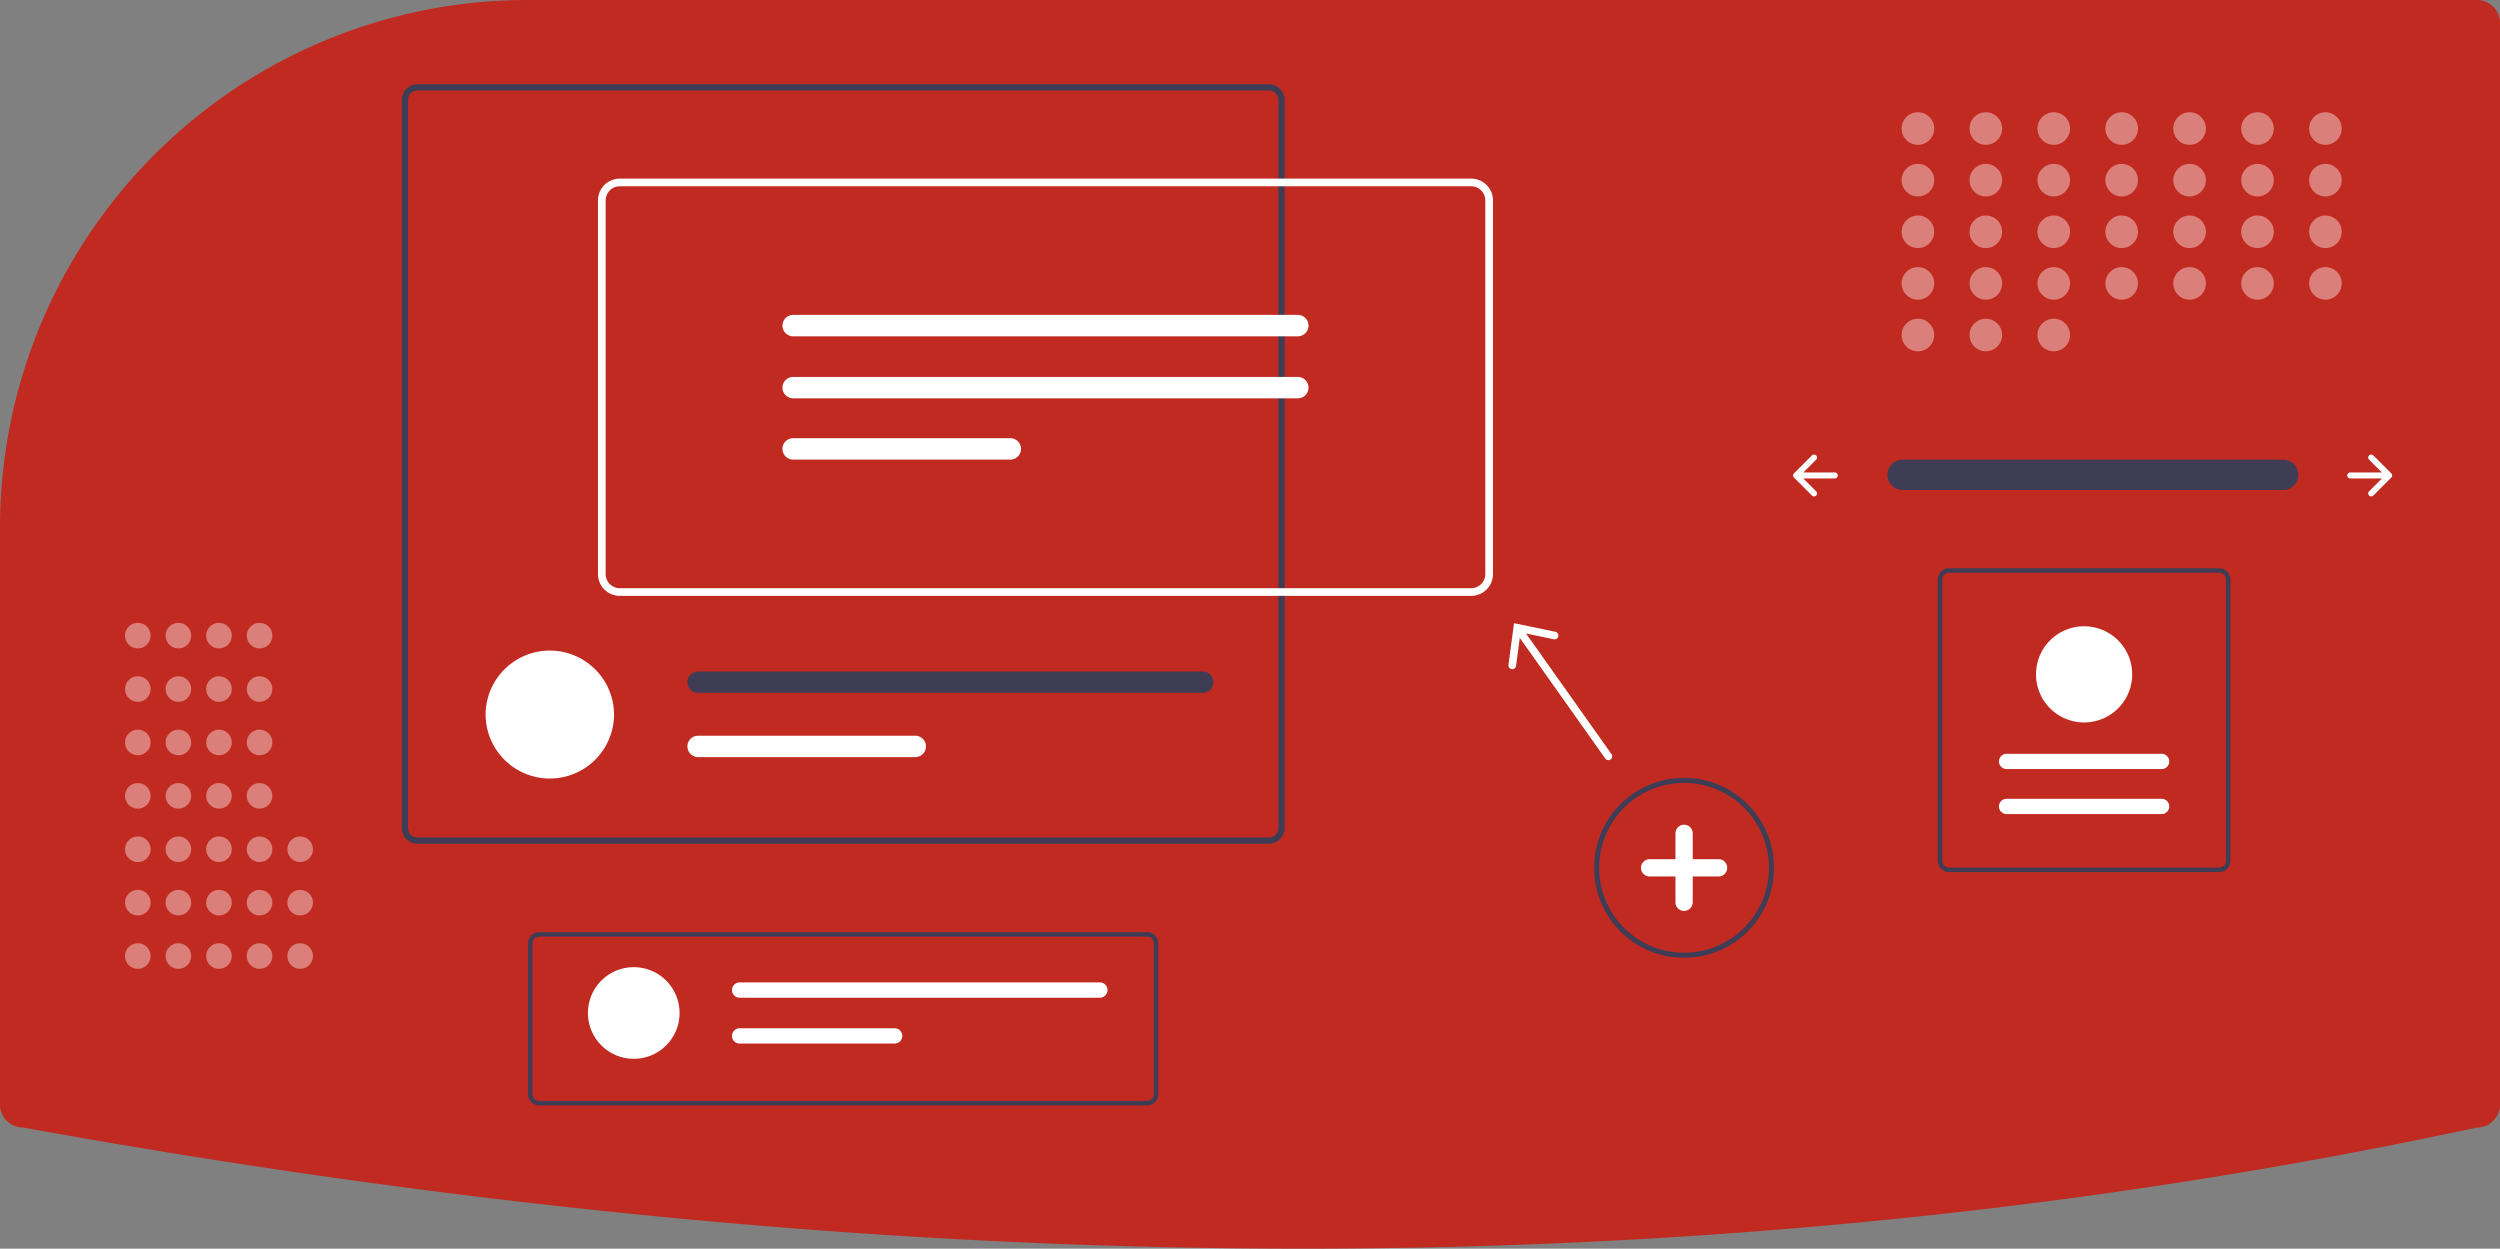 <svg xmlns="http://www.w3.org/2000/svg" width="618.656" height="309" viewBox="0 0 618.656 309">
  <rect x="0" y="0" width="618.656" height="309" fill="#808080" stroke="none"/>
  <g id="undraw_design_components_9vy6" transform="translate(0 0)">
    <path id="Path_657" data-name="Path 657" d="M240.713,205.26a130.031,130.031,0,0,0-49.041,9.512c-.627.257-1.257.515-1.886.779A130.537,130.537,0,0,0,110,335.973V478.6a5.688,5.688,0,0,0,5.682,5.681l.113.01C225.3,504.183,331.76,514.26,432.3,514.26q2.261,0,4.518-.007c98.83-.3,195.062-10.378,286.023-29.953l.133-.014a5.688,5.688,0,0,0,5.681-5.682V210.941a5.688,5.688,0,0,0-5.681-5.682Z" transform="translate(-110 -205.26)" fill="#c12a21"/>
    <path id="Path_40" data-name="Path 40" d="M853.606,385.452a3.754,3.754,0,1,0,0,7.508h94.118a3.754,3.754,0,0,0,.123-7.507H853.606Z" transform="translate(-382.797 -271.7)" fill="#3f3d56"/>
    <path id="Path_658" data-name="Path 658" d="M1035.545,383.669a.738.738,0,0,0,0,1.045l3.171,3.171H1030.9a.739.739,0,1,0,0,1.477h7.822l-3.171,3.171a.739.739,0,1,0,1.045,1.045l4.432-4.432a.739.739,0,0,0,0-1.045l-4.432-4.432a.738.738,0,0,0-1.049,0Z" transform="translate(-449.28 -270.962)" fill="#fff"/>
    <path id="Path_659" data-name="Path 659" d="M818.6,383.671a.738.738,0,0,1,0,1.045l-3.171,3.171h7.819a.739.739,0,0,1,0,1.477h-7.819l3.171,3.171a.739.739,0,1,1-1.044,1.045l-4.432-4.432a.738.738,0,0,1,0-1.045l4.432-4.432a.738.738,0,0,1,1.044,0Z" transform="translate(-369.176 -270.964)" fill="#fff"/>
    <g id="Group_121" data-name="Group 121" transform="translate(470.576 27.776)" opacity="0.4">
      <circle id="Ellipse_169" data-name="Ellipse 169" cx="4.034" cy="4.034" r="4.034" fill="#fff"/>
      <circle id="Ellipse_170" data-name="Ellipse 170" cx="4.034" cy="4.034" r="4.034" transform="translate(16.808)" fill="#fff"/>
      <circle id="Ellipse_171" data-name="Ellipse 171" cx="4.034" cy="4.034" r="4.034" transform="translate(33.615)" fill="#fff"/>
      <circle id="Ellipse_172" data-name="Ellipse 172" cx="4.034" cy="4.034" r="4.034" transform="translate(50.423)" fill="#fff"/>
      <circle id="Ellipse_173" data-name="Ellipse 173" cx="4.034" cy="4.034" r="4.034" transform="translate(67.23)" fill="#fff"/>
      <circle id="Ellipse_174" data-name="Ellipse 174" cx="4.034" cy="4.034" r="4.034" transform="translate(84.038)" fill="#fff"/>
      <circle id="Ellipse_175" data-name="Ellipse 175" cx="4.034" cy="4.034" r="4.034" transform="translate(100.845)" fill="#fff"/>
      <circle id="Ellipse_176" data-name="Ellipse 176" cx="4.034" cy="4.034" r="4.034" transform="translate(0 12.774)" fill="#fff"/>
      <circle id="Ellipse_177" data-name="Ellipse 177" cx="4.034" cy="4.034" r="4.034" transform="translate(16.808 12.774)" fill="#fff"/>
      <circle id="Ellipse_178" data-name="Ellipse 178" cx="4.034" cy="4.034" r="4.034" transform="translate(33.615 12.774)" fill="#fff"/>
      <circle id="Ellipse_179" data-name="Ellipse 179" cx="4.034" cy="4.034" r="4.034" transform="translate(50.423 12.774)" fill="#fff"/>
      <circle id="Ellipse_180" data-name="Ellipse 180" cx="4.034" cy="4.034" r="4.034" transform="translate(67.23 12.774)" fill="#fff"/>
      <circle id="Ellipse_181" data-name="Ellipse 181" cx="4.034" cy="4.034" r="4.034" transform="translate(84.038 12.774)" fill="#fff"/>
      <circle id="Ellipse_182" data-name="Ellipse 182" cx="4.034" cy="4.034" r="4.034" transform="translate(100.845 12.774)" fill="#fff"/>
      <circle id="Ellipse_183" data-name="Ellipse 183" cx="4.034" cy="4.034" r="4.034" transform="translate(0 25.548)" fill="#fff"/>
      <circle id="Ellipse_184" data-name="Ellipse 184" cx="4.034" cy="4.034" r="4.034" transform="translate(16.808 25.548)" fill="#fff"/>
      <circle id="Ellipse_185" data-name="Ellipse 185" cx="4.034" cy="4.034" r="4.034" transform="translate(33.615 25.548)" fill="#fff"/>
      <circle id="Ellipse_186" data-name="Ellipse 186" cx="4.034" cy="4.034" r="4.034" transform="translate(50.423 25.548)" fill="#fff"/>
      <circle id="Ellipse_187" data-name="Ellipse 187" cx="4.034" cy="4.034" r="4.034" transform="translate(67.23 25.548)" fill="#fff"/>
      <circle id="Ellipse_188" data-name="Ellipse 188" cx="4.034" cy="4.034" r="4.034" transform="translate(84.038 25.548)" fill="#fff"/>
      <circle id="Ellipse_189" data-name="Ellipse 189" cx="4.034" cy="4.034" r="4.034" transform="translate(100.845 25.548)" fill="#fff"/>
      <circle id="Ellipse_190" data-name="Ellipse 190" cx="4.034" cy="4.034" r="4.034" transform="translate(0 38.321)" fill="#fff"/>
      <circle id="Ellipse_191" data-name="Ellipse 191" cx="4.034" cy="4.034" r="4.034" transform="translate(16.808 38.321)" fill="#fff"/>
      <circle id="Ellipse_192" data-name="Ellipse 192" cx="4.034" cy="4.034" r="4.034" transform="translate(0 51.095)" fill="#fff"/>
      <circle id="Ellipse_193" data-name="Ellipse 193" cx="4.034" cy="4.034" r="4.034" transform="translate(16.808 51.095)" fill="#fff"/>
      <circle id="Ellipse_194" data-name="Ellipse 194" cx="4.034" cy="4.034" r="4.034" transform="translate(33.615 51.095)" fill="#fff"/>
      <circle id="Ellipse_195" data-name="Ellipse 195" cx="4.034" cy="4.034" r="4.034" transform="translate(33.615 38.321)" fill="#fff"/>
      <circle id="Ellipse_196" data-name="Ellipse 196" cx="4.034" cy="4.034" r="4.034" transform="translate(50.423 38.321)" fill="#fff"/>
      <circle id="Ellipse_197" data-name="Ellipse 197" cx="4.034" cy="4.034" r="4.034" transform="translate(67.23 38.321)" fill="#fff"/>
      <circle id="Ellipse_198" data-name="Ellipse 198" cx="4.034" cy="4.034" r="4.034" transform="translate(84.038 38.321)" fill="#fff"/>
      <circle id="Ellipse_199" data-name="Ellipse 199" cx="4.034" cy="4.034" r="4.034" transform="translate(100.845 38.321)" fill="#fff"/>
    </g>
    <path id="Path_660" data-name="Path 660" d="M757.151,554.708a22.267,22.267,0,1,1,22.267-22.267A22.267,22.267,0,0,1,757.151,554.708Zm0-43.271a21,21,0,1,0,21,21,21,21,0,0,0-21-21Z" transform="translate(-340.407 -317.687)" fill="#3f3d56"/>
    <path id="Path_661" data-name="Path 661" d="M772.462,537.079h-6.4v-6.4a2.134,2.134,0,1,0-4.268,0v6.4h-6.4a2.134,2.134,0,0,0,0,4.268h6.4v6.4a2.134,2.134,0,0,0,4.268,0v-6.4h6.4a2.134,2.134,0,1,0,0-4.268Z" transform="translate(-347.179 -324.46)" fill="#fff"/>
    <g id="Group_122" data-name="Group 122" transform="translate(30.933 154.124)" opacity="0.4">
      <circle id="Ellipse_200" data-name="Ellipse 200" cx="3.172" cy="3.172" r="3.172" transform="translate(0 79.288)" fill="#fff"/>
      <circle id="Ellipse_201" data-name="Ellipse 201" cx="3.172" cy="3.172" r="3.172" transform="translate(0 66.073)" fill="#fff"/>
      <circle id="Ellipse_202" data-name="Ellipse 202" cx="3.172" cy="3.172" r="3.172" transform="translate(0 52.858)" fill="#fff"/>
      <circle id="Ellipse_203" data-name="Ellipse 203" cx="3.172" cy="3.172" r="3.172" transform="translate(0 39.644)" fill="#fff"/>
      <circle id="Ellipse_204" data-name="Ellipse 204" cx="3.172" cy="3.172" r="3.172" transform="translate(0 26.429)" fill="#fff"/>
      <circle id="Ellipse_205" data-name="Ellipse 205" cx="3.172" cy="3.172" r="3.172" transform="translate(0 13.215)" fill="#fff"/>
      <circle id="Ellipse_206" data-name="Ellipse 206" cx="3.172" cy="3.172" r="3.172" fill="#fff"/>
      <circle id="Ellipse_207" data-name="Ellipse 207" cx="3.172" cy="3.172" r="3.172" transform="translate(10.043 79.288)" fill="#fff"/>
      <circle id="Ellipse_208" data-name="Ellipse 208" cx="3.172" cy="3.172" r="3.172" transform="translate(10.043 66.073)" fill="#fff"/>
      <circle id="Ellipse_209" data-name="Ellipse 209" cx="3.172" cy="3.172" r="3.172" transform="translate(10.043 52.858)" fill="#fff"/>
      <circle id="Ellipse_210" data-name="Ellipse 210" cx="3.172" cy="3.172" r="3.172" transform="translate(10.043 39.644)" fill="#fff"/>
      <circle id="Ellipse_211" data-name="Ellipse 211" cx="3.172" cy="3.172" r="3.172" transform="translate(10.043 26.429)" fill="#fff"/>
      <circle id="Ellipse_212" data-name="Ellipse 212" cx="3.172" cy="3.172" r="3.172" transform="translate(10.043 13.215)" fill="#fff"/>
      <circle id="Ellipse_213" data-name="Ellipse 213" cx="3.172" cy="3.172" r="3.172" transform="translate(10.043)" fill="#fff"/>
      <circle id="Ellipse_214" data-name="Ellipse 214" cx="3.172" cy="3.172" r="3.172" transform="translate(20.086 79.288)" fill="#fff"/>
      <circle id="Ellipse_215" data-name="Ellipse 215" cx="3.172" cy="3.172" r="3.172" transform="translate(20.086 66.073)" fill="#fff"/>
      <circle id="Ellipse_216" data-name="Ellipse 216" cx="3.172" cy="3.172" r="3.172" transform="translate(20.086 52.858)" fill="#fff"/>
      <circle id="Ellipse_217" data-name="Ellipse 217" cx="3.172" cy="3.172" r="3.172" transform="translate(20.086 39.644)" fill="#fff"/>
      <circle id="Ellipse_218" data-name="Ellipse 218" cx="3.172" cy="3.172" r="3.172" transform="translate(20.086 26.429)" fill="#fff"/>
      <circle id="Ellipse_219" data-name="Ellipse 219" cx="3.172" cy="3.172" r="3.172" transform="translate(20.086 13.215)" fill="#fff"/>
      <circle id="Ellipse_220" data-name="Ellipse 220" cx="3.172" cy="3.172" r="3.172" transform="translate(20.086)" fill="#fff"/>
      <circle id="Ellipse_221" data-name="Ellipse 221" cx="3.172" cy="3.172" r="3.172" transform="translate(30.129 79.288)" fill="#fff"/>
      <circle id="Ellipse_222" data-name="Ellipse 222" cx="3.172" cy="3.172" r="3.172" transform="translate(30.129 66.073)" fill="#fff"/>
      <circle id="Ellipse_223" data-name="Ellipse 223" cx="3.172" cy="3.172" r="3.172" transform="translate(40.172 79.288)" fill="#fff"/>
      <circle id="Ellipse_224" data-name="Ellipse 224" cx="3.172" cy="3.172" r="3.172" transform="translate(40.172 66.073)" fill="#fff"/>
      <circle id="Ellipse_225" data-name="Ellipse 225" cx="3.172" cy="3.172" r="3.172" transform="translate(40.172 52.858)" fill="#fff"/>
      <circle id="Ellipse_226" data-name="Ellipse 226" cx="3.172" cy="3.172" r="3.172" transform="translate(30.129 52.858)" fill="#fff"/>
      <circle id="Ellipse_227" data-name="Ellipse 227" cx="3.172" cy="3.172" r="3.172" transform="translate(30.129 39.644)" fill="#fff"/>
      <circle id="Ellipse_228" data-name="Ellipse 228" cx="3.172" cy="3.172" r="3.172" transform="translate(30.129 26.429)" fill="#fff"/>
      <circle id="Ellipse_229" data-name="Ellipse 229" cx="3.172" cy="3.172" r="3.172" transform="translate(30.129 13.215)" fill="#fff"/>
      <circle id="Ellipse_230" data-name="Ellipse 230" cx="3.172" cy="3.172" r="3.172" transform="translate(30.129)" fill="#fff"/>
    </g>
    <path id="Path_662" data-name="Path 662" d="M482.072,238.262H271.386a3.907,3.907,0,0,0-3.9,3.9V422.322a3.907,3.907,0,0,0,3.9,3.9H482.072a3.907,3.907,0,0,0,3.9-3.9V242.165A3.907,3.907,0,0,0,482.072,238.262Zm2.339,184.06a2.347,2.347,0,0,1-2.339,2.346H271.386a2.343,2.343,0,0,1-2.339-2.346V242.165a2.342,2.342,0,0,1,2.339-2.346H482.072a2.347,2.347,0,0,1,2.339,2.346Z" transform="translate(-168.067 -217.428)" fill="#3f3d56"/>
    <path id="Path_663" data-name="Path 663" d="M332.137,475.983c0,.278-.007.555-.022.826a15.892,15.892,0,0,1-31.741,0c-.015-.27-.022-.548-.022-.826a15.893,15.893,0,0,1,31.785,0Z" transform="translate(-180.186 -299.221)" fill="#fff"/>
    <path id="Path_664" data-name="Path 664" d="M506.991,468.479H382.116a2.649,2.649,0,0,0,0,5.3H506.991a2.649,2.649,0,0,0,0-5.3Z" transform="translate(-209.357 -302.314)" fill="#3f3d56"/>
    <path id="Path_665" data-name="Path 665" d="M435.85,493.66H382.118a2.646,2.646,0,0,0,0,5.292h53.733a2.646,2.646,0,0,0,0-5.292Z" transform="translate(-209.359 -311.598)" fill="#fff"/>
    <path id="Path_666" data-name="Path 666" d="M560.49,378.533H349.806a5.4,5.4,0,0,1-5.4-5.4V280.677a5.4,5.4,0,0,1,5.4-5.4H560.49a5.4,5.4,0,0,1,5.4,5.4v92.459A5.4,5.4,0,0,1,560.49,378.533ZM349.806,277.174a3.507,3.507,0,0,0-3.5,3.5v92.459a3.507,3.507,0,0,0,3.5,3.5H560.49a3.507,3.507,0,0,0,3.5-3.5V280.677a3.507,3.507,0,0,0-3.5-3.5Z" transform="translate(-196.431 -231.077)" fill="#fff"/>
    <path id="Path_667" data-name="Path 667" d="M419.377,328.7a2.649,2.649,0,0,0,0,5.3H544.249a2.649,2.649,0,0,0,0-5.3Z" transform="translate(-223.096 -250.774)" fill="#fff"/>
    <path id="Path_668" data-name="Path 668" d="M419.377,353.012a2.649,2.649,0,0,0,0,5.3H544.249a2.649,2.649,0,1,0,0-5.3Z" transform="translate(-223.096 -259.739)" fill="#fff"/>
    <path id="Path_669" data-name="Path 669" d="M419.377,377.03a2.649,2.649,0,0,0,0,5.3H473.11a2.649,2.649,0,1,0,0-5.3Z" transform="translate(-223.096 -268.595)" fill="#fff"/>
    <path id="Path_670" data-name="Path 670" d="M726.819,481.959l-21.16-29.864,6.85,1.427a.948.948,0,1,0,.387-1.856l-10.208-2.125-1.378,10.334a.948.948,0,0,0,1.879.25l.924-6.94,21.162,29.867a.947.947,0,0,0,1.545-1.095Z" transform="translate(-328.024 -295.331)" fill="#fff"/>
    <path id="Path_671" data-name="Path 671" d="M470.189,613.535H319.782A2.789,2.789,0,0,1,317,610.75V573.44a2.789,2.789,0,0,1,2.785-2.785H470.189a2.789,2.789,0,0,1,2.785,2.785v37.31A2.788,2.788,0,0,1,470.189,613.535ZM319.782,571.769a1.673,1.673,0,0,0-1.671,1.671v37.31a1.673,1.673,0,0,0,1.671,1.671H470.189a1.673,1.673,0,0,0,1.671-1.671V573.44a1.673,1.673,0,0,0-1.671-1.671Z" transform="translate(-186.324 -339.988)" fill="#3f3d56"/>
    <circle id="Ellipse_231" data-name="Ellipse 231" cx="11.346" cy="11.346" r="11.346" transform="translate(145.483 239.33)" fill="#fff"/>
    <path id="Path_672" data-name="Path 672" d="M398.834,590.368a1.891,1.891,0,1,0,0,3.782H487.98a1.891,1.891,0,1,0,0-3.782Z" transform="translate(-215.801 -347.256)" fill="#fff"/>
    <path id="Path_673" data-name="Path 673" d="M398.834,608.341a1.891,1.891,0,0,0,0,3.782h38.36a1.891,1.891,0,1,0,0-3.782Z" transform="translate(-215.801 -353.883)" fill="#fff"/>
    <path id="Path_674" data-name="Path 674" d="M872.4,428.016h66.848a2.789,2.789,0,0,1,2.786,2.785V500.42a2.789,2.789,0,0,1-2.786,2.785H872.4a2.789,2.789,0,0,1-2.785-2.785V430.8A2.788,2.788,0,0,1,872.4,428.016Zm66.848,74.076a1.673,1.673,0,0,0,1.671-1.671V430.8a1.673,1.673,0,0,0-1.671-1.671H872.4a1.673,1.673,0,0,0-1.671,1.671V500.42a1.673,1.673,0,0,0,1.671,1.671Z" transform="translate(-390.083 -287.394)" fill="#3f3d56"/>
    <path id="Path_675" data-name="Path 675" d="M933.843,522.171a1.891,1.891,0,1,0,0-3.782h-38.36a1.891,1.891,0,1,0,0,3.782Z" transform="translate(-398.925 -320.716)" fill="#fff"/>
    <path id="Path_676" data-name="Path 676" d="M933.843,504.522a1.891,1.891,0,1,0,0-3.782h-38.36a1.891,1.891,0,1,0,0,3.782Z" transform="translate(-398.925 -314.209)" fill="#fff"/>
    <path id="Path_677" data-name="Path 677" d="M920.018,450.758a11.9,11.9,0,1,1-11.9,11.9A11.9,11.9,0,0,1,920.018,450.758Z" transform="translate(-404.28 -295.78)" fill="#fff"/>
  </g>
</svg>
